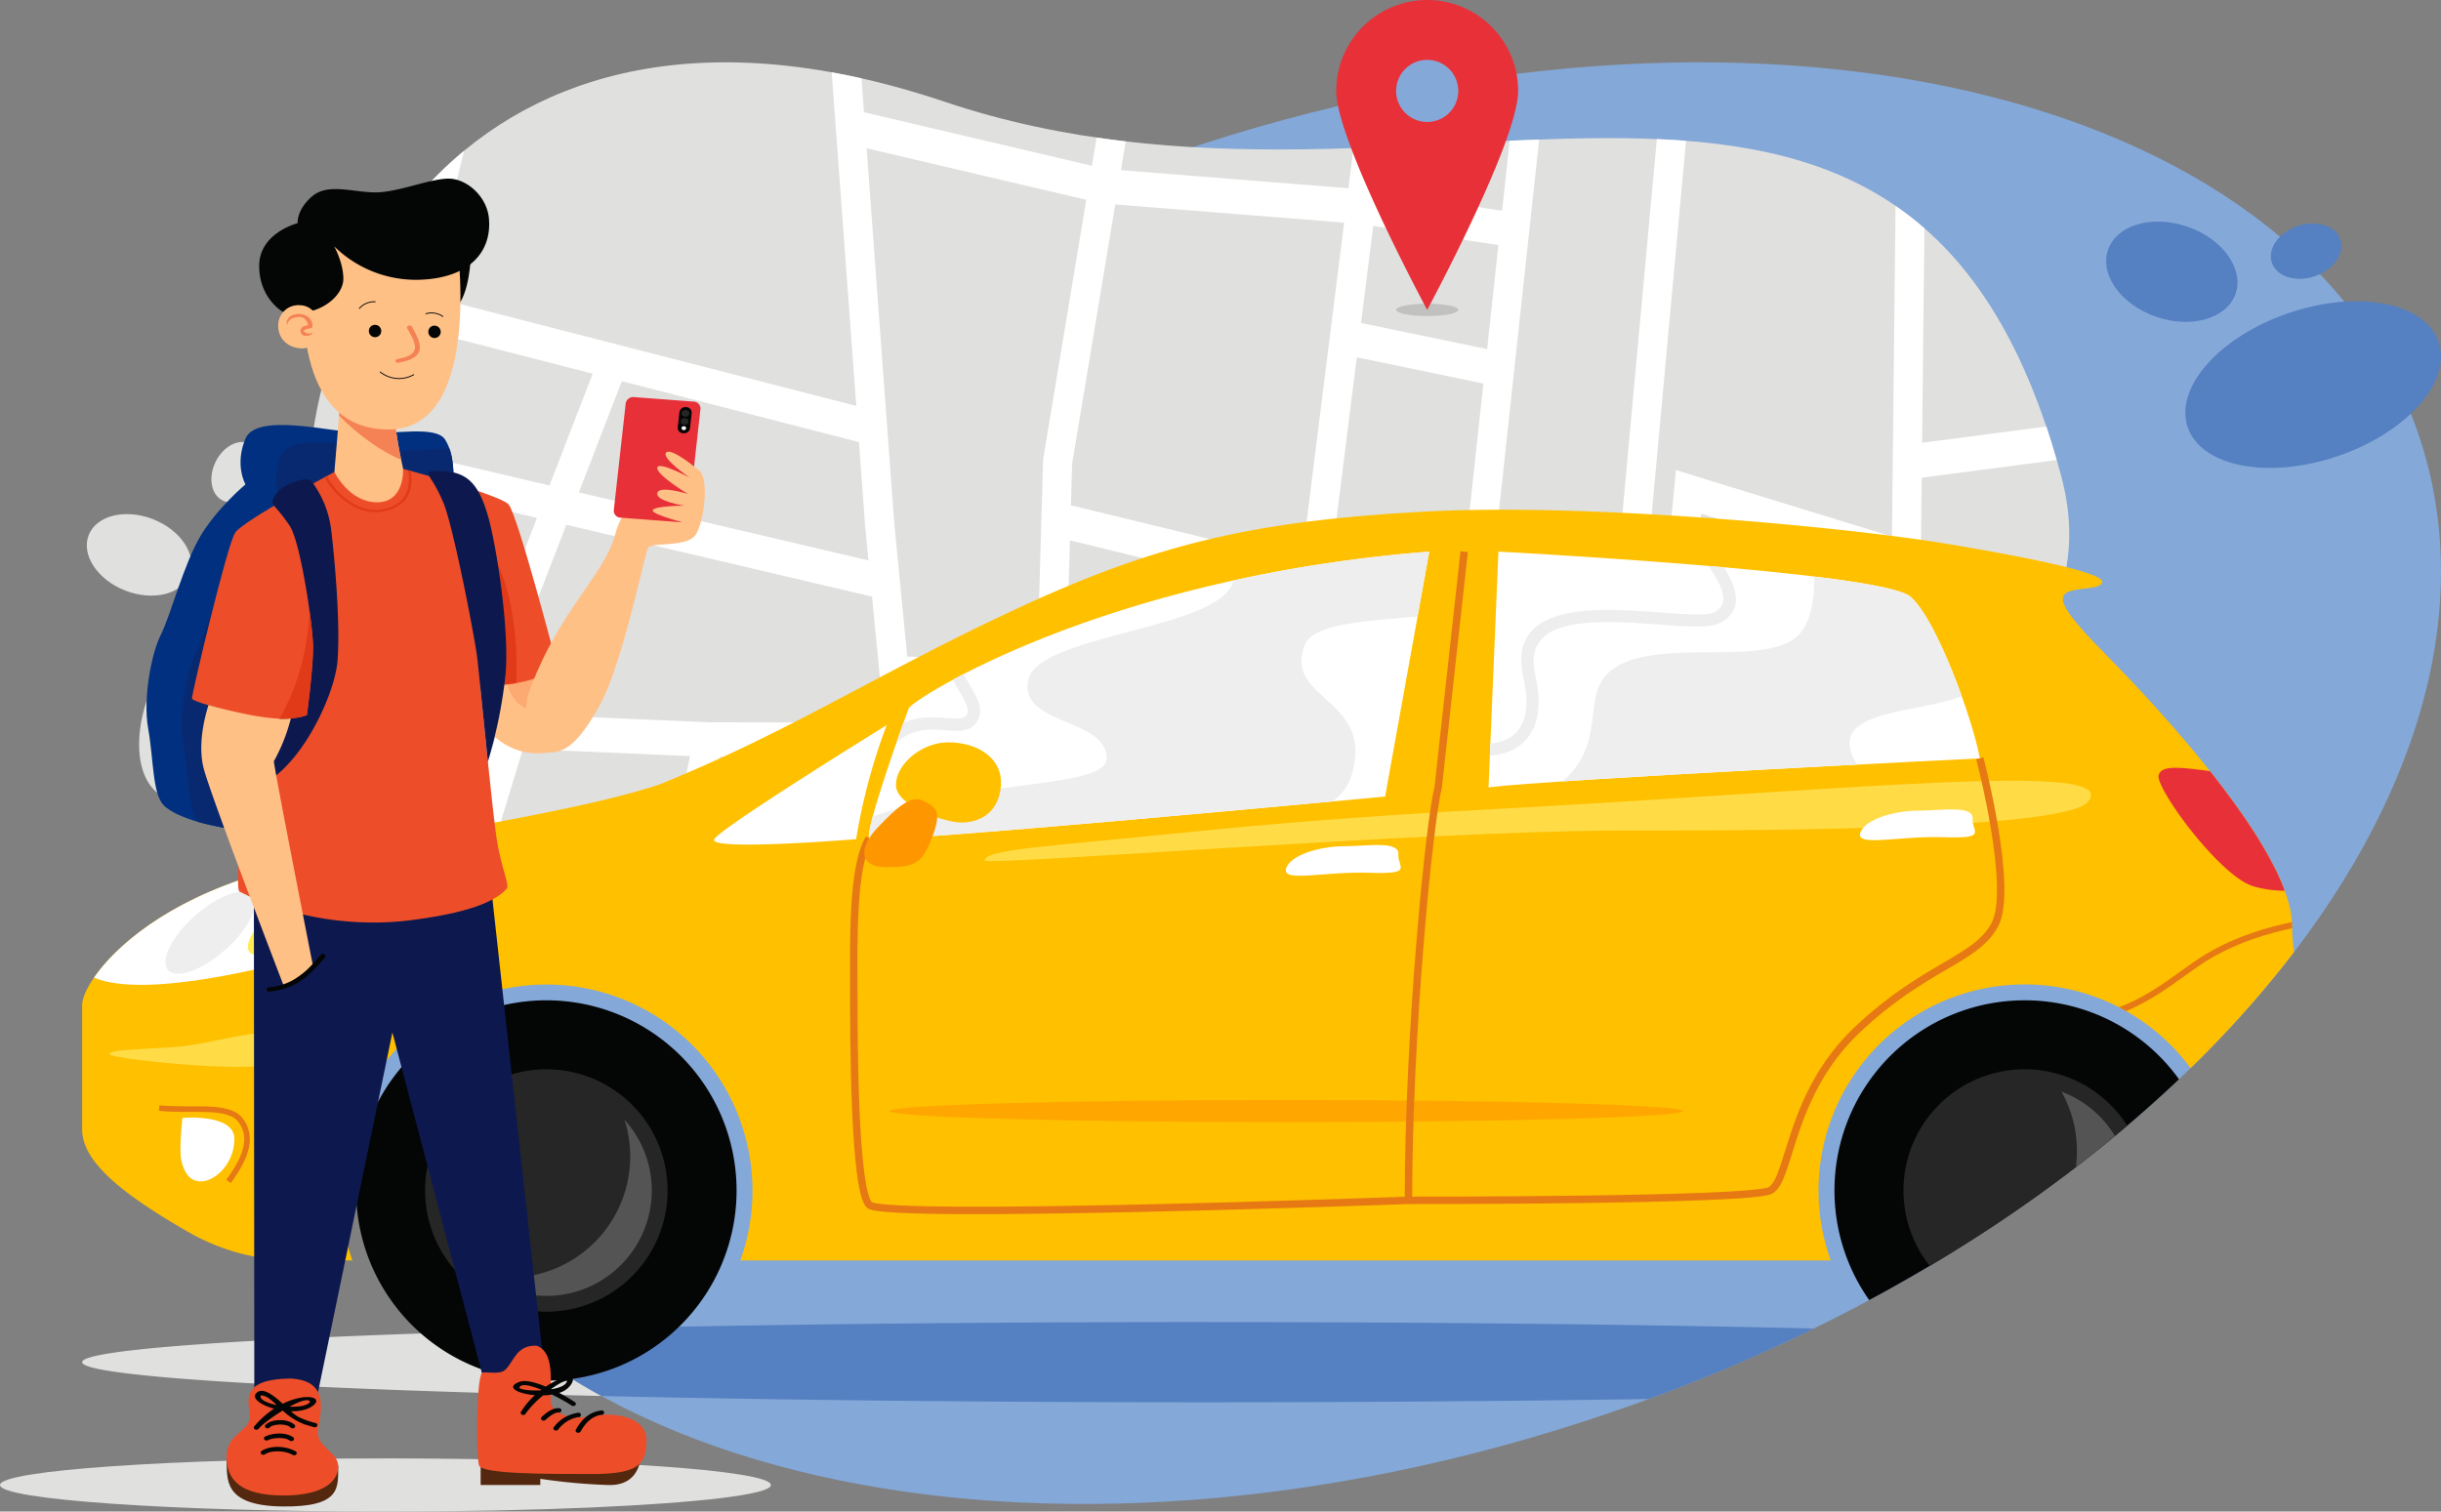 <svg xmlns="http://www.w3.org/2000/svg" width="932.186" height="577.421" viewBox="0 0 932.186 577.421"><rect x="0" y="0" width="932.186" height="577.421" fill="#808080" stroke="none"/><g transform="translate(-334.08 -614.416)"><g transform="translate(334.08 614.416)"><g transform="translate(31.373)"><path d="M1078.421,834.707c216.573-73.466,428.746-25.108,473.9,108.012s-93.8,300.59-310.376,374.057-428.746,25.108-473.9-108.012,93.8-300.59,310.374-374.056Z" transform="translate(-660.026 -776.576)" fill="#84a8d8" fill-rule="evenodd"/><g transform="translate(1.772 84.649)"><path d="M1309.313,871.045c26.465-8.978,52.072-4.008,57.2,11.1s-12.173,34.633-38.638,43.611-52.07,4.006-57.2-11.1,12.175-34.633,38.638-43.61Z" transform="translate(-468.369 -836.133)" fill="#5580c1" fill-rule="evenodd"/><path d="M1278.832,846.425c13.453,4.615,21.714,16.068,18.451,25.582s-16.815,13.485-30.268,8.87-21.714-16.068-18.451-25.581,16.815-13.486,30.269-8.872Z" transform="translate(-476.68 -844.501)" fill="#5580c1" fill-rule="evenodd"/><path d="M1303.672,846.006c7.217-2.448,14.524-.141,16.32,5.154s-2.6,11.573-9.816,14.021-14.525.141-16.322-5.155,2.6-11.572,9.818-14.02Z" transform="translate(-459.393 -844.301)" fill="#5580c1" fill-rule="evenodd"/><path d="M752.153,998.638c-10.507,20.128-28.339,31.581-39.83,25.583s-12.288-27.178-1.782-47.306,28.339-31.581,39.83-25.582,12.289,27.176,1.782,47.3Z" transform="translate(-683.171 -804.606)" fill="#e0e0df" fill-rule="evenodd"/><path d="M713.994,927.481c10.631,4.173,16.857,13.653,13.905,21.172s-13.963,10.23-24.6,6.056-16.858-13.653-13.905-21.172,13.963-10.23,24.6-6.056Z" transform="translate(-688.664 -813.787)" fill="#e0e0df" fill-rule="evenodd"/><path d="M724.715,913.236c2.871-5.988,8.759-9.135,13.152-7.031s5.628,8.667,2.757,14.657-8.759,9.135-13.152,7.029-5.627-8.668-2.757-14.656Z" transform="translate(-675.584 -821.357)" fill="#e0e0df" fill-rule="evenodd"/></g><g transform="translate(85.856 23.811)"><path d="M993.37,815.509c183.7,61.8,368.473-72.481,426.218,143.031,33.735,125.9-221.934,169.37-371.665,188.7s-282.517-47.931-296.585-150.225S809.677,753.706,993.37,815.509Z" transform="translate(-749.635 -800.387)" fill="#e0e0df" fill-rule="evenodd"/><path d="M808.34,833.129,794.713,888.59l163.4,41.989-9.385-127.416q5.606,1.014,11.371,2.3l.953,12.944L1048.1,838.84l1.792-10.78c3.711.541,7.419,1.043,11.119,1.474l-1.826,10.987,86.876,6.905,1.923-15.333q5.687-.19,11.324-.429l-2.142,17.084,47.579,7.281,2.895-26.725q5.676-.261,11.26-.465l-19.231,177.583,47.27,6.136,16.893-183.892q5.633.242,11.142.662L1258.958,1003.7l7.377,1.535,4.8-50.138,82.494,25.392,1.364-126.3a120.384,120.384,0,0,1,11.026,8.57l-.884,81.9,47.427-6.2c1.382,4.1,2.686,8.4,3.958,12.8L1365,957.992l-1.123,104.142q-5.4,3.364-11.19,6.563l.345-31.956-95.283-19.833-1.174,12.784-16.583,60.724,9.279,17.968q-5.7,1.578-11.469,3.089l-9.99-19.344,17.819-65.249.106-1.164-47.484-6.162-6.858,63.335-53.714-8.753-6.888,59.719q-5.759.968-11.451,1.881l9.008-78.106-.971-54.336-87.667-21.343-4.242,147.593,15.769,5.079,36.492,5.947c-14.319,2.077-28.113,3.94-41.1,5.616-.514.066-1.027.121-1.54.185l-57.679-18.58,2.1,21.647c-3.769-.059-7.524-.163-11.251-.331l-2.311-23.828-81.921-2.846-2.487,11.94q-5.44-1.682-10.732-3.544l1.831-8.792-25.908-.9a250.429,250.429,0,0,1-26.608-14.15l55.249,1.92,9.276-44.549-63.82-2.773L819.2,1099.865q-4.975-3.465-9.647-7.146l15.705-51.7-11.031-10.87,21.939-56.787-58.882-13.838-17.459,71.06a132.97,132.97,0,0,1-6.78-19.561L793.2,847.616a146.809,146.809,0,0,1,15.144-14.487Zm26.456,215.4,67.1,2.915,66.9.1-4.667-48.108L847.383,976,827.9,1026.421l10.471,10.32-3.58,11.786Zm135.281,16.236-64.021-.1-9.294,44.64,77.9,2.707-4.583-47.248ZM840.95,960.98l16.5-42.708L791.58,901.346l-11.158,45.411L840.95,960.98Zm27.631-39.847-16.413,42.484,110.617,26-1.314-13.554-.022-.182L959.131,944.4l-90.55-23.269Zm93.483-88.982,10.5,142.589h0l5,51.57,49.678,2.018,2.223-77.33,16.476-99.155-83.879-19.691Zm94.949,21.47-16.466,99.093-.455,15.835,88.1,21.448,16.225-129.429-87.4-6.947Zm98.517,8.2-4.646,37.07,48.142,9.985,4.3-39.741-47.8-7.313Zm-6.29,50.185-10.83,86.385,1.073,60.075-.3,2.564,42.61,6.942,15.8-145.936-48.361-10.03Zm128.089,95.517,75.843,15.788.316-29.208-72.728-22.387-3.431,35.807ZM978.853,1039.59l7.182,74.031,38.4,12.37,2.427-84.451-48.012-1.95Z" transform="translate(-748.342 -799.334)" fill="#fff" fill-rule="evenodd"/></g><g transform="translate(0 194.72)"><path d="M848.97,1151.744c-98.473,2.805-161.591,7.127-161.591,11.977,0,5.43,79.094,10.2,198.36,12.918a229.383,229.383,0,0,1-36.769-24.9Z" transform="translate(-687.379 -838.099)" fill="#e0e0df" fill-rule="evenodd"/><path d="M1071.655,1149.324c-101.009,0-193.844,1.249-267.111,3.337a229.325,229.325,0,0,0,36.767,24.9c66.532,1.517,145.562,2.4,230.344,2.4,60.232,0,117.548-.444,169.555-1.245a664.344,664.344,0,0,0,63.095-26.932c-67.009-1.55-146.883-2.451-232.65-2.451Z" transform="translate(-642.963 -839.016)" fill="#5580c1" fill-rule="evenodd"/><path d="M907.8,1029.286c-39.233,12.878-105.717,19.765-153.933,34.44s-66.485,41.927-66.485,49.714v47.617c0,12.578,16.015,25.01,40.13,38.933s45.521,11.081,57.8,11.081h5.271a78.722,78.722,0,1,1,148.138,0h416.425a78.732,78.732,0,0,1,137.414-73.453,408.329,408.329,0,0,0,39.522-44.349,75.338,75.338,0,0,1-.766-10.077c0-30.248-58.4-90.442-67.683-100.025s-20.964-20.964-19.765-25.457,14.016-2.111,14.974-5.69-28.451-9.583-61.094-14.973-132.07-15.574-198.255-11.98-103.32,12.878-156.029,37.436-84.154,45.82-135.664,66.784Z" transform="translate(-687.379 -924.315)" fill="#ffc000" fill-rule="evenodd"/><path d="M1062.437,1087.815c-83.706,0-151.562,1.895-151.562,4.231s67.857,4.231,151.562,4.231S1214,1094.384,1214,1092.046s-67.857-4.231-151.561-4.231Z" transform="translate(-602.653 -862.334)" fill="#ffa700" fill-rule="evenodd"/><path d="M1317.5,1040.888c-.006-.332-.013-.665-.013-.993,0-.45-.015-.908-.04-1.37-9.068,1.975-20.755,5.07-32.806,12.221-3.013,1.789-6.152,4.048-9.509,6.461-6.726,4.839-14.352,10.323-23.694,13.856q1.362.7,2.689,1.458c8.719-3.619,15.938-8.811,22.359-13.431,3.292-2.368,6.371-4.583,9.336-6.344,11.562-6.862,22.838-9.915,31.677-11.859Z" transform="translate(-473.55 -881.019)" fill="#e67913" fill-rule="evenodd"/><path d="M1310.54,1042.751c-5.122-13.91-16.574-30.586-28.539-45.663-12.942-1.805-18.491-2.06-19.592,1.486-1.451,4.681,22.993,38.313,35.974,42.427a42.794,42.794,0,0,0,12.156,1.75Z" transform="translate(-469.413 -897.217)" fill="#e83039" fill-rule="evenodd"/><path d="M758.541,1024.146q-3,.85-5.922,1.736c-34.753,10.578-53.945,27.687-61.956,39.334,19.545,8.207,66.86-4.325,78.548-7.247,13.937-3.483,10.721-23.047,6.7-28-4.4-4.274-10.451-5.936-17.371-5.823Z" transform="translate(-686.134 -886.472)" fill="#fff" fill-rule="evenodd"/><path d="M1358.442,1007.616c-10.256,11.219-142.154,10.785-177.9,10.79-74.777.012-243.244,13.689-243.244,11.4,0-4.213,24.493-5.345,80.83-11.076,28.643-2.914,65.515-5.927,111.585-8.389,136.685-7.3,243.658-19.049,228.731-2.724Z" transform="translate(-592.637 -895.86)" fill="#ffdc46" fill-rule="evenodd"/><path d="M739.745,1030.12c-6.587,0-17.4,7.02-24.155,15.678s-6.889,15.679-.3,15.679,17.4-7.02,24.155-15.679,6.89-15.678.3-15.678Z" transform="translate(-678.639 -884.206)" fill="#eee" fill-rule="evenodd"/><path d="M1245.263,1060.2a72.652,72.652,0,0,0-59.374,114.516c45.517-24.461,85.461-53.179,118.305-84.351a72.544,72.544,0,0,0-58.931-30.165Z" transform="translate(-503.43 -872.803)" fill="#040505" fill-rule="evenodd"/><path d="M835.89,1060.2a72.647,72.647,0,1,0,72.646,72.646A72.647,72.647,0,0,0,835.89,1060.2Z" transform="translate(-658.62 -872.803)" fill="#040505" fill-rule="evenodd"/><path d="M1237.784,953.018c10.061,8.3,24.145,47.535,26.661,61.872,0,0-163.229,8.047-187.625,11.066l3.772-90.04s145.12,7.545,157.193,17.1Z" transform="translate(-539.745 -919.918)" fill="#fff" fill-rule="evenodd"/><path d="M1237.644,951.511c6.284,5.184,14.138,22.438,19.762,38.156-12.865,4.8-30.1,5.03-38.871,11.033-5.584,3.821-4.694,9.378-1.059,15.069-35.023,1.827-81.943,4.372-112.526,6.411,17.807-15.583,6.337-33.464,19.023-42.752,17.65-12.922,59.632,0,71.647-13.777,4.2-4.81,5.514-13.045,5.454-21.724,18.74,2.276,33.114,4.848,36.569,7.583Zm-160.456,60.795.194-4.666a18.094,18.094,0,0,0,5.474-1.22,12.229,12.229,0,0,0,6.6-6.131c1.9-3.946,2.369-9.691.545-17.7-3.423-15.028,4.205-21.725,16.026-24.418,10.516-2.4,24.353-1.386,36.136-.525,9.932.725,18.331,1.339,20.992-.192,4.935-2.834,3.336-7.97.359-13.151-.829-1.442-1.8-2.937-2.784-4.413q2.929.248,5.85.506.486.79.952,1.6c4.206,7.32,6.2,14.729-2.068,19.478-3.912,2.248-12.947,1.589-23.629.808-11.479-.839-24.962-1.823-34.79.416-9.21,2.1-15.159,7.28-12.518,18.874,2.079,9.127,1.444,15.893-.891,20.732a16.767,16.767,0,0,1-9.033,8.422,22.929,22.929,0,0,1-7.412,1.578Z" transform="translate(-539.605 -918.41)" fill="#eee" fill-rule="evenodd"/><path d="M1119.231,935.916l-16.851,93.56s-194.667,18.36-196.932,16.1,13.791-46.766,15.049-49.88,73.483-49.969,198.734-59.777Z" transform="translate(-604.793 -919.918)" fill="#fff" fill-rule="evenodd"/><path d="M1119.23,935.916l-4.457,24.745c-19.776,1.906-39.912,2.637-43.095,10.947-8.01,20.915,25.832,20.193,18.245,48.507a19.594,19.594,0,0,1-7.606,11.234c-49.762,4.614-175.055,16.037-176.87,14.224-.57-.571.025-3.833,1.254-8.437,40.161-14.456,89.325-10.622,89.325-22.246,0-15.6-34.266-12.684-29.816-30.329,4.336-17.195,74.573-19.1,78.167-37.634a547.741,547.741,0,0,1,74.853-11.011Zm-203.495,73.01c.992-2.851,1.911-5.441,2.676-7.568,5.756-2.655,11.521-2.22,16.338-1.856,3.9.294,6.984.527,7.985-1.48,1.018-2.04-.946-5.363-3.085-8.987-.8-1.358-1.623-2.749-2.361-4.166q1.955-1.057,4.128-2.183c.677,1.353,1.466,2.689,2.233,3.987,2.811,4.761,5.389,9.128,3.249,13.421-2.4,4.806-6.854,4.47-12.493,4.043-5.423-.41-12.252-.925-18.669,4.79Z" transform="translate(-604.793 -919.918)" fill="#eee" fill-rule="evenodd"/><path d="M928.279,983.984s-63.064,38.919-65.825,43.56,54.146,0,54.146,0a227.97,227.97,0,0,1,11.68-43.56Z" transform="translate(-621.046 -901.695)" fill="#fff" fill-rule="evenodd"/><path d="M952.821,1004.991c-.666,12-10.258,15.061-16.919,14.261s-23.183-6.54-23.183-14.261,9.592-16.248,20.051-16.248,20.64,5.531,20.051,16.248Z" transform="translate(-601.954 -899.891)" fill="#ffc000" fill-rule="evenodd"/><path d="M1222.658,1011.276c.134,4.929,5.6,7.195-11.324,6.661s-32.908,3.73-31.576-1.466,12.857-8.659,21.883-8.659,21.961-2.4,21.016,3.464Z" transform="translate(-500.751 -892.847)" fill="#fff" fill-rule="evenodd"/><path d="M1063.65,1021.127c.132,4.93,5.595,7.2-11.325,6.661s-32.906,3.73-31.574-1.465,12.857-8.659,21.882-8.659,21.962-2.4,21.017,3.463Z" transform="translate(-561.03 -889.111)" fill="#fff" fill-rule="evenodd"/><path d="M1331.083,1014.89s13.159,50.1,5.656,63.71-26.558,15.4-52.673,40.176-25.221,57.2-33.033,61.183-138.156,3.766-138.156,3.766-199.864,7.335-205.838,1.785-5.973-65.343-5.973-82.108-.79-47.384,5.88-57.966m227.214-109.519-9.927,90.04c-3.412,13.443-11.357,93.38-11.357,157.769" transform="translate(-606.383 -919.918)" fill="none" stroke="#e67913" stroke-miterlimit="22.926" stroke-width="2.835"/><path d="M694.945,1077.4c0,1.738,52.888,7.506,63.8,3.475s10.077-11.815-1.6-11.815-24.672,4.789-38.155,5.7-24.046.91-24.046,2.641Z" transform="translate(-684.511 -869.443)" fill="#ffdc46" fill-rule="evenodd"/><path d="M715.335,1092.8s-1.375,12.254-.375,16.38,2.875,8,7.752,7.877,12.476-6.5,12.476-16.255-19.853-8-19.853-8Z" transform="translate(-677.061 -860.49)" fill="#fff" fill-rule="evenodd"/><path d="M708.692,1090.054c12.634,1.249,26.491-1.553,31.108,4.612,4.156,5.552,3.351,12.74-4.6,23.393" transform="translate(-679.299 -861.485)" fill="none" stroke="#e67913" stroke-miterlimit="22.926" stroke-width="2.126"/><path d="M1238.02,1079.305a46.3,46.3,0,0,0-36.25,75.1,553.735,553.735,0,0,0,75.393-53.528,46.262,46.262,0,0,0-39.144-21.567Z" transform="translate(-496.186 -865.56)" fill="#262626" fill-rule="evenodd"/><path d="M1255.9,1102.427a40.418,40.418,0,0,0-20.434-16.927,46.089,46.089,0,0,1,5.912,22.647,46.654,46.654,0,0,1-.415,6.2q7.65-5.877,14.937-11.917Z" transform="translate(-479.602 -863.211)" fill="#545454" fill-rule="evenodd"/><path d="M828.646,1079.305a46.3,46.3,0,1,0,46.3,46.3,46.3,46.3,0,0,0-46.3-46.3Z" transform="translate(-651.377 -865.56)" fill="#262626" fill-rule="evenodd"/><path d="M798.476,1152.6a40.267,40.267,0,0,0,53.907-59.316,46.324,46.324,0,0,1-53.907,59.316Z" transform="translate(-645.263 -860.262)" fill="#545454" fill-rule="evenodd"/><path d="M752.67,1032.5c-4.363,0-11.528,4.649-16,10.386s-4.565,10.386-.2,10.386,11.528-4.65,16-10.386,4.565-10.386.2-10.386Z" transform="translate(-669.989 -883.304)" fill="#ffeb54" fill-rule="evenodd"/><path d="M926.432,1005.022c4.264,2.4,7.494,3.261,3.615,13.554s-6.285,11.892-17.539,11.892-10.322-7.993-3.4-15.188,12.391-12.524,17.32-10.258Z" transform="translate(-605.275 -893.92)" fill="#fe9600" fill-rule="evenodd"/></g><g transform="translate(478.92)"><path d="M1063.1,867.236c6.553,0,11.864,1.059,11.864,2.366s-5.311,2.368-11.864,2.368-11.864-1.06-11.864-2.368,5.312-2.366,11.864-2.366Z" transform="translate(-1028.365 -751.234)" fill="#c1c1c0" fill-rule="evenodd"/><path d="M1069.385,783.121a34.733,34.733,0,0,1,34.734,34.734c0,19.182-34.734,83.635-34.734,83.635s-34.734-64.453-34.734-83.635a34.733,34.733,0,0,1,34.734-34.734Z" transform="translate(-1034.651 -783.121)" fill="#e83039" fill-rule="evenodd"/><path d="M1063.1,799.7a11.865,11.865,0,1,1-11.864,11.866A11.864,11.864,0,0,1,1063.1,799.7Z" transform="translate(-1028.365 -776.835)" fill="#84a8d8" fill-rule="evenodd"/></g></g><g transform="translate(0 68.239)"><path d="M798.625,854.022s-.459,15.176-5.748,19.775-7.358-20.005-7.358-20.005Z" transform="translate(-618.802 -824.569)" fill="#040505" fill-rule="evenodd"/><path d="M815.556,1187.089h0q-1.858,0-3.728,0c-81.3,0-147.2,4.547-147.2,10.157s65.9,10.159,147.2,10.159c28.877,0,55.806-.574,78.536-1.565h0c41.258-1.8,68.664-4.976,68.664-8.593C959.029,1191.72,895.13,1187.225,815.556,1187.089Z" transform="translate(-664.63 -698.22)" fill="#e0e0df" fill-rule="evenodd"/><path d="M822.433,925.165c.059-6.184.262-13.127-3.158-18.68s-19.4-2.063-31.457-2.5-40.57-8.026-44.823,2.063,0,17.485,0,17.485-10.569,8.8-17.018,19.438-11.711,30.94-15.264,37.9-6.974,24.224-4.87,35.953,1.579,25.086,6.054,29.43,18.027,8.968,37.766,10.077,63.182,10.8,63.182-16.184,19.291-44.4,9.587-114.982Z" transform="translate(-649.251 -806.733)" fill="#00307f" fill-rule="evenodd"/><path d="M818.7,923.355c.048-4.972.188-10.434-1.536-15.269-6.04.086-13.293.9-19.5.678-12.053-.434-40.57-8.026-44.823,2.065s0,17.484,0,17.484-10.571,8.8-17.018,19.44-11.711,30.938-15.265,37.895-6.974,24.224-4.868,35.953c2.06,11.473,1.6,24.505,5.769,29.132a114.4,114.4,0,0,0,24.476,3.788c19.738,1.109,63.182,10.8,63.182-16.184s19.291-44.4,9.588-114.982Z" transform="translate(-645.519 -804.922)" fill="#082970" fill-rule="evenodd"/><path d="M858.977,1183.864s1.818,15.077-12.537,14.607a224.331,224.331,0,0,1-25.935-2.365v2.365H797.727v-10.736l61.25-3.871Z" transform="translate(-614.174 -699.441)" fill="#53280e" fill-rule="evenodd"/><path d="M825.751,1030.313,846.326,1217.1h-23.47l-35.022-133.284-29.086,140.669H735.1l-.168-194.173Z" transform="translate(-637.979 -757.651)" fill="#0d194e" fill-rule="evenodd"/><path d="M792.352,977.21c5.024,14.373,15.071,28.055,31.482,26.672s0-44.223,0-44.223L792.352,977.21Z" transform="translate(-616.211 -784.436)" fill="#ffc086" fill-rule="evenodd"/><path d="M824.1,975.18a150.913,150.913,0,0,0-4.814-15.522l-14.918,8.317c-.228,9.792,2.5,19.8,14.443,20.3L824.1,975.18Z" transform="translate(-611.662 -784.436)" fill="#fca972" fill-rule="evenodd"/><path d="M760.146,891.433l-3.779,45.106h31.318s-7.152-24.813-7.152-37.544l-20.387-7.562Z" transform="translate(-629.853 -810.3)" fill="#ffc086" fill-rule="evenodd"/><path d="M759.324,891.433l-.789,9.409c7.08,7.268,16.491,14.019,23.68,16.8-1.368-6.58-2.5-13.574-2.5-18.651l-20.387-7.562Z" transform="translate(-629.031 -810.3)" fill="#f58254" fill-rule="evenodd"/><path d="M807.062,847.856s11.411,74.794-25.734,74.794-32.776-51.069-32.776-63.928V847.856Z" transform="translate(-632.876 -826.819)" fill="#ffc086" fill-rule="evenodd"/><path d="M748.644,883.871c11.493.914,19.9-6.69,19.9-12.977s-3.524-12.459-3.524-12.459a44.582,44.582,0,0,0,31.756,12.817c19.767-.343,28.513-10.578,27.363-23.454-.746-8.354-8.4-15.2-15.447-15.2s-19.309,5.257-27.889,5.257-18.116-3.657-24.151,1.487-5.576,10.287-5.576,10.287S736.4,853.291,736.4,865.979s9.634,18.725,11.889,18.6Z" transform="translate(-637.423 -832.602)" fill="#040505" fill-rule="evenodd"/><path d="M769.034,873.1a2.362,2.362,0,1,1-2.256,2.36,2.31,2.31,0,0,1,2.256-2.36Z" transform="translate(-625.906 -817.248)" fill="#040505" fill-rule="evenodd"/><path d="M785.5,873.325a2.363,2.363,0,1,1-2.258,2.36,2.309,2.309,0,0,1,2.258-2.36Z" transform="translate(-619.664 -817.164)" fill="#040505" fill-rule="evenodd"/><path d="M780.409,873.666c3.67,6.606,6.132,11.839-5.217,13.858a.886.886,0,0,1-1.06-.618c-.047-.4.354-.779.894-.841,9.5-1.68,6.8-5.937,3.6-11.7-.225-.359-.005-.807.488-1a1.1,1.1,0,0,1,1.3.3Z" transform="translate(-623.121 -817.182)" fill="#f58254" fill-rule="evenodd"/><path d="M734.316,937.329c3.149-4.676,37.865-23.137,37.865-23.137s5.581,11.569,16.286,11.569,9.957-12.766,9.957-12.766,36.794,9.783,40.257,13.551S857.412,988.9,857.412,988.9s-10.073,7.795-29.593,6.625c0,0,4.722,48.2,6.3,58.589s4.941,17.888,4,19.059c-6.394,7.939-26.942,10.913-36.005,12.136-21.818,2.946-46.469-.67-66.158-10.826-2.518-1.3,3.874-56.614,5.763-66.487,0,0-23.77-5.716-23.927-7.275S731.325,941.486,734.316,937.329Z" transform="translate(-644.479 -802.126)" fill="#ed4e29" fill-rule="evenodd"/><path d="M810.226,985.981a56.968,56.968,0,0,1-8.058.8l-1.338-50.476c9.99,16.872,9.694,42.556,9.4,49.675Z" transform="translate(-612.997 -793.289)" fill="#e13a18" fill-rule="evenodd"/><path d="M754.562,916.032l.86-.465a24.746,24.746,0,0,0,7.824,9.124c3.579,2.6,7.837,4.294,11.939,3.8,8.037-.974,10.753-5.174,11.369-9.387a17.833,17.833,0,0,0-.2-5.74l1.072.292a18.157,18.157,0,0,1,.13,5.547c-.663,4.539-3.586,9.066-12.226,10.113-4.432.536-8.97-1.251-12.753-4a25.818,25.818,0,0,1-8.017-9.285Z" transform="translate(-630.537 -801.986)" fill="#e13a18" fill-rule="evenodd"/><path d="M811,999.508c-2.344,11.422,1.552,21.489,7.436,21.824s11.486-2.387,20.194-18.418,16.913-57.352,18.252-59.7,14.234-.138,17.918-4.7,6.195-25.519,0-25.519-26.066,8.244-30.365,24.69-22.1,29.492-33.436,61.823Z" transform="translate(-609.405 -802.126)" fill="#ffc086" fill-rule="evenodd"/><path d="M819.548,1155.889c8.48,3.143,3.808,20,5.885,23.14s7.269,5.286,15.057,3.714,20.943-.142,20.943,9.285-3.343,12.855-20.943,12.855-41.944.03-43.019-3.285-1.114-32.145,1.085-35.288c.69-.822,6.549.862,8.813-1.137,3.392-3,4.278-9.734,12.18-9.283Z" transform="translate(-614.543 -710.054)" fill="#ed4e29" fill-rule="evenodd"/><path d="M833.881,1175.473c-3.9.5-6.392,3.615-7.906,6.32a1.085,1.085,0,0,1-1.3.485.8.8,0,0,1-.588-1.076c1.962-3.508,4.826-6.812,9.8-7.4a.85.85,0,1,1,0,1.67Z" transform="translate(-604.207 -703.255)" fill="#040505" fill-rule="evenodd"/><path d="M827.363,1176.11a12.111,12.111,0,0,0-7.57,4.654,1.107,1.107,0,0,1-1.338.419.783.783,0,0,1-.506-1.1,13.959,13.959,0,0,1,9.414-5.639.851.851,0,1,1,0,1.67Z" transform="translate(-606.542 -703.014)" fill="#040505" fill-rule="evenodd"/><path d="M821,1174.819c-1.4-.092-3.928,2-4.7,2.711a1.14,1.14,0,0,1-1.39.281.757.757,0,0,1-.341-1.146c1.608-1.53,4.21-3.762,6.97-3.456a.83.83,0,0,1,.7,1.028,1.052,1.052,0,0,1-1.244.582Z" transform="translate(-607.844 -703.491)" fill="#040505" fill-rule="evenodd"/><path d="M809.615,1178.063a28.386,28.386,0,0,1,5.418-6.547c-6.512-.523-11.55-3.06-5.765-5.133,2.187-.782,6.04.261,9.923,1.867,6.417-4.332,12.475-5.427,9.652-.818a8.174,8.174,0,0,1-4.555,3.209,55.1,55.1,0,0,1,6.17,3.656.739.739,0,0,1-.143,1.174,1.162,1.162,0,0,1-1.423-.117,74.087,74.087,0,0,0-7.335-4.054,25.282,25.282,0,0,1-3.386.3,37.039,37.039,0,0,0-6.584,6.828,1.033,1.033,0,0,1-1.211.629.844.844,0,0,1-.761-1Zm7.6-8.381.291-.223c-4.107-1.692-7.87-2.619-8.454-.74.685.735,4.315,1.136,8.163.964Zm4.049-.524.182.084c3.122-.543,5.656-1.575,5.865-3.25-1.433.149-3.681,1.436-6.047,3.167Z" transform="translate(-610.761 -706.801)" fill="#040505" fill-rule="evenodd"/><path d="M792.9,914.164c6.668,1.562,10.272,6.395,13.336,17.4s8.02,42.83,6.487,59.711a180.187,180.187,0,0,1-6.76,33.352s-3.241-32.46-4.052-39.6-9.1-50.119-12.885-59.191-6.307-10.3-5.676-11.675,9.55,0,9.55,0Z" transform="translate(-619.66 -801.915)" fill="#0d194e" fill-rule="evenodd"/><path d="M731.7,1187.247l-4.318.143c.256,7.351-1.627,17.7,21.26,18s21.259-7.471,21.351-15.65l-38.293-2.5Z" transform="translate(-640.841 -698.159)" fill="#53280e" fill-rule="evenodd"/><path d="M747.772,918.506c6.275-3.277,9.263-2.885,10.007-1.967a38.684,38.684,0,0,1,7.6,19.007c1.3,11.011,3.442,34.6,2.409,49.349s-17.12,47.58-35.179,49.547v-28.325c1.459.371,2.682.652,3.492.786,4.465.736,15.457,1.034,19.962-.974,0,0,2.361-17.326,2.361-26.1,0-7.123-4.692-39.937-8.979-46.249s-6.354-7.6-6.512-8.651.714-4,4.844-6.422Z" transform="translate(-638.861 -801.028)" fill="#0d194e" fill-rule="evenodd"/><path d="M741.691,875.7c0,5,4.073,8.465,9.252,8.465s6.919-6.985,6.919-8.576-2.26-7.931-8.084-7.931a7.675,7.675,0,0,0-8.087,8.043Z" transform="translate(-635.426 -819.313)" fill="#ffc086" fill-rule="evenodd"/><path d="M747.823,870.126c3.017-.356,6.366,1.452,6.022,4.981-.058.594-3.95.622-3.114,1.684a2.462,2.462,0,0,0,3.274.313c-.241,1.316-3.822,2.307-4.631-.008-.393-1.127.454-2.562,2.808-2.615-.492-2.673-2.291-3.493-3.973-3.242-3.444.513-3.809,2.125-4.043,3.129-.563-1.313.307-3.846,3.657-4.242Z" transform="translate(-634.539 -818.394)" fill="#f58254" fill-rule="evenodd"/><path d="M723.113,978.408c-1.961,6.36-4.1,16.4-1.637,24.92,3.947,13.683,30.529,82.753,30.529,82.753l11.053-7.818s-14.2-72.1-14.988-78.343a68.365,68.365,0,0,0,6.5-16.386c-4.934.459-10.79-.515-13.835-1.016s-12.3-2.514-17.622-4.108Z" transform="translate(-643.499 -777.328)" fill="#ffc086" fill-rule="evenodd"/><path d="M842.466,893.124l22.507,1.709a2.7,2.7,0,0,1,2.743,2.722l-4.574,41.072a2.938,2.938,0,0,1-3.3,2.265l-22.507-1.707a2.7,2.7,0,0,1-2.743-2.724l4.574-41.072a2.937,2.937,0,0,1,3.3-2.265Z" transform="translate(-600.204 -809.662)" fill="#e83039" fill-rule="evenodd"/><path d="M855.532,895.906h0a2.089,2.089,0,0,1,2.124,2.107l-.679,6.1a2.275,2.275,0,0,1-2.554,1.754h0a2.091,2.091,0,0,1-2.124-2.109l.68-6.1a2.272,2.272,0,0,1,2.554-1.753Z" transform="translate(-593.49 -808.607)" fill="#040505" fill-rule="evenodd"/><path d="M855,896.719a1.338,1.338,0,0,1,1.364,1.353,1.455,1.455,0,0,1-1.64,1.124,1.337,1.337,0,0,1-1.363-1.353A1.453,1.453,0,0,1,855,896.719Z" transform="translate(-593.085 -808.298)" fill="#262626" fill-rule="evenodd"/><path d="M854.319,901.194a.789.789,0,0,1,.8.8.859.859,0,0,1-.968.663.789.789,0,0,1-.8-.8.859.859,0,0,1,.968-.665Z" transform="translate(-593.089 -806.6)" fill="#fff" fill-rule="evenodd"/><path d="M854.753,898.956a1.336,1.336,0,0,1,1.363,1.353,1.453,1.453,0,0,1-1.638,1.124,1.334,1.334,0,0,1-1.362-1.351,1.455,1.455,0,0,1,1.638-1.125Z" transform="translate(-593.179 -807.449)" fill="#262626" fill-rule="evenodd"/><path d="M751.578,1164.961c16.318.652,11.186,14.278,10.659,20.17s7.5,7.849,7.764,13.062-4.475,11.447-20.857,11.447-21.779-5.945-21.779-14.81,8.858-9.687,8.858-15.127-4.671-14.387,15.355-14.741Z" transform="translate(-640.848 -706.607)" fill="#ed4e29" fill-rule="evenodd"/><path d="M737.141,1185.461c3.624-2.329,9.528-1.881,13.148.213a.736.736,0,0,1,0,1.18,1.165,1.165,0,0,1-1.43,0c-2.593-1.442-7.738-1.839-10.339-.171a1.167,1.167,0,0,1-1.43-.041.738.738,0,0,1,.051-1.181Z" transform="translate(-637.264 -699.428)" fill="#040505" fill-rule="evenodd"/><path d="M738.07,1181.4c3.042-1.51,8.082-1.8,10.889.3a.736.736,0,0,1-.08,1.178,1.165,1.165,0,0,1-1.427-.065c-1.747-1.284-6.174-1.049-8.055-.149a1.164,1.164,0,0,1-1.426-.083.736.736,0,0,1,.1-1.177Z" transform="translate(-636.921 -700.83)" fill="#040505" fill-rule="evenodd"/><path d="M738.109,1178.417c2.156-2.456,8.611-2.688,11.266-.08a.751.751,0,0,1-.277,1.159,1.151,1.151,0,0,1-1.4-.23c-1.672-1.637-6.725-1.216-7.79-.079a1.125,1.125,0,0,1-1.364.356.77.77,0,0,1-.43-1.125Z" transform="translate(-636.818 -702.242)" fill="#040505" fill-rule="evenodd"/><path d="M735,1182.054a35.043,35.043,0,0,1,7.648-6.858c-5.331-1.464-9.134-4.271-6.382-6.289,2.438-1.787,6.253,1.254,9.7,4.388,8.609-4.249,15.589-2.555,11.7.611-2.111,1.72-5.281,2.34-8.574,2.259a14.625,14.625,0,0,0,2.917,2.2,34.141,34.141,0,0,0,6.48,2.31.821.821,0,0,1,.669,1.044,1.062,1.062,0,0,1-1.265.552l-3.5-1.052a25.579,25.579,0,0,1-8.437-5.305c-3.935,2.383-7.771,5.254-9.119,6.84a1.112,1.112,0,0,1-1.342.411.781.781,0,0,1-.5-1.107Zm8.677-8.248c-2.226-2.084-4.066-3.713-6.029-3.674-.052.031-.113.073-.125.117-.425,1.474,2.482,2.806,6.155,3.557Zm4.9.6c3.58.16,6.88-.345,7.848-1.87-.665-1.368-4.045-.178-7.848,1.87Z" transform="translate(-637.99 -705.313)" fill="#040505" fill-rule="evenodd"/><path d="M741.971,993.612c2.241-4.079,10.387-18.03,11.547-41.206a127.271,127.271,0,0,1,1.351,13.58c0,8.775-2.361,26.1-2.361,26.1-2.357,1.051-6.491,1.47-10.538,1.525Z" transform="translate(-635.311 -787.185)" fill="#e13a18" fill-rule="evenodd"/><path d="M760.832,1048.587c-5.893,6.94-10.811,12.067-21.35,13.171a.85.85,0,1,1,0-1.669c9.535-1.01,14.307-6.1,19.579-12.308a1.13,1.13,0,0,1,1.374-.328.765.765,0,0,1,.4,1.135Z" transform="translate(-636.637 -751.193)" fill="#040505" fill-rule="evenodd"/><path d="M862.949,915.319s-10.355-8.839-12.424-6.769,9.01,9.63,9.01,9.63-12.073-6.553-12.417-3.794,11.728,10,11.728,10-11.038-3.449-11.728-.345,10.347,4.828,10.347,4.828-11.382,0-12.073,1.725,14.832,5.518,14.832,5.518Z" transform="translate(-596.113 -803.93)" fill="#ffc086" fill-rule="evenodd"/><path d="M764.069,869.33a7.707,7.707,0,0,1,6.278-2.613" transform="translate(-626.933 -819.676)" fill="none" stroke="#040505" stroke-miterlimit="10" stroke-width="0.342" fill-rule="evenodd"/><path d="M782.482,870.138a7.708,7.708,0,0,1,6.713,1.085" transform="translate(-619.953 -818.5)" fill="none" stroke="#040505" stroke-miterlimit="10" stroke-width="0.342" fill-rule="evenodd"/><path d="M769.844,886.095a11.488,11.488,0,0,0,13,1.059" transform="translate(-624.744 -812.323)" fill="none" stroke="#040505" stroke-miterlimit="10" stroke-width="0.342" fill-rule="evenodd"/></g></g></g></svg>